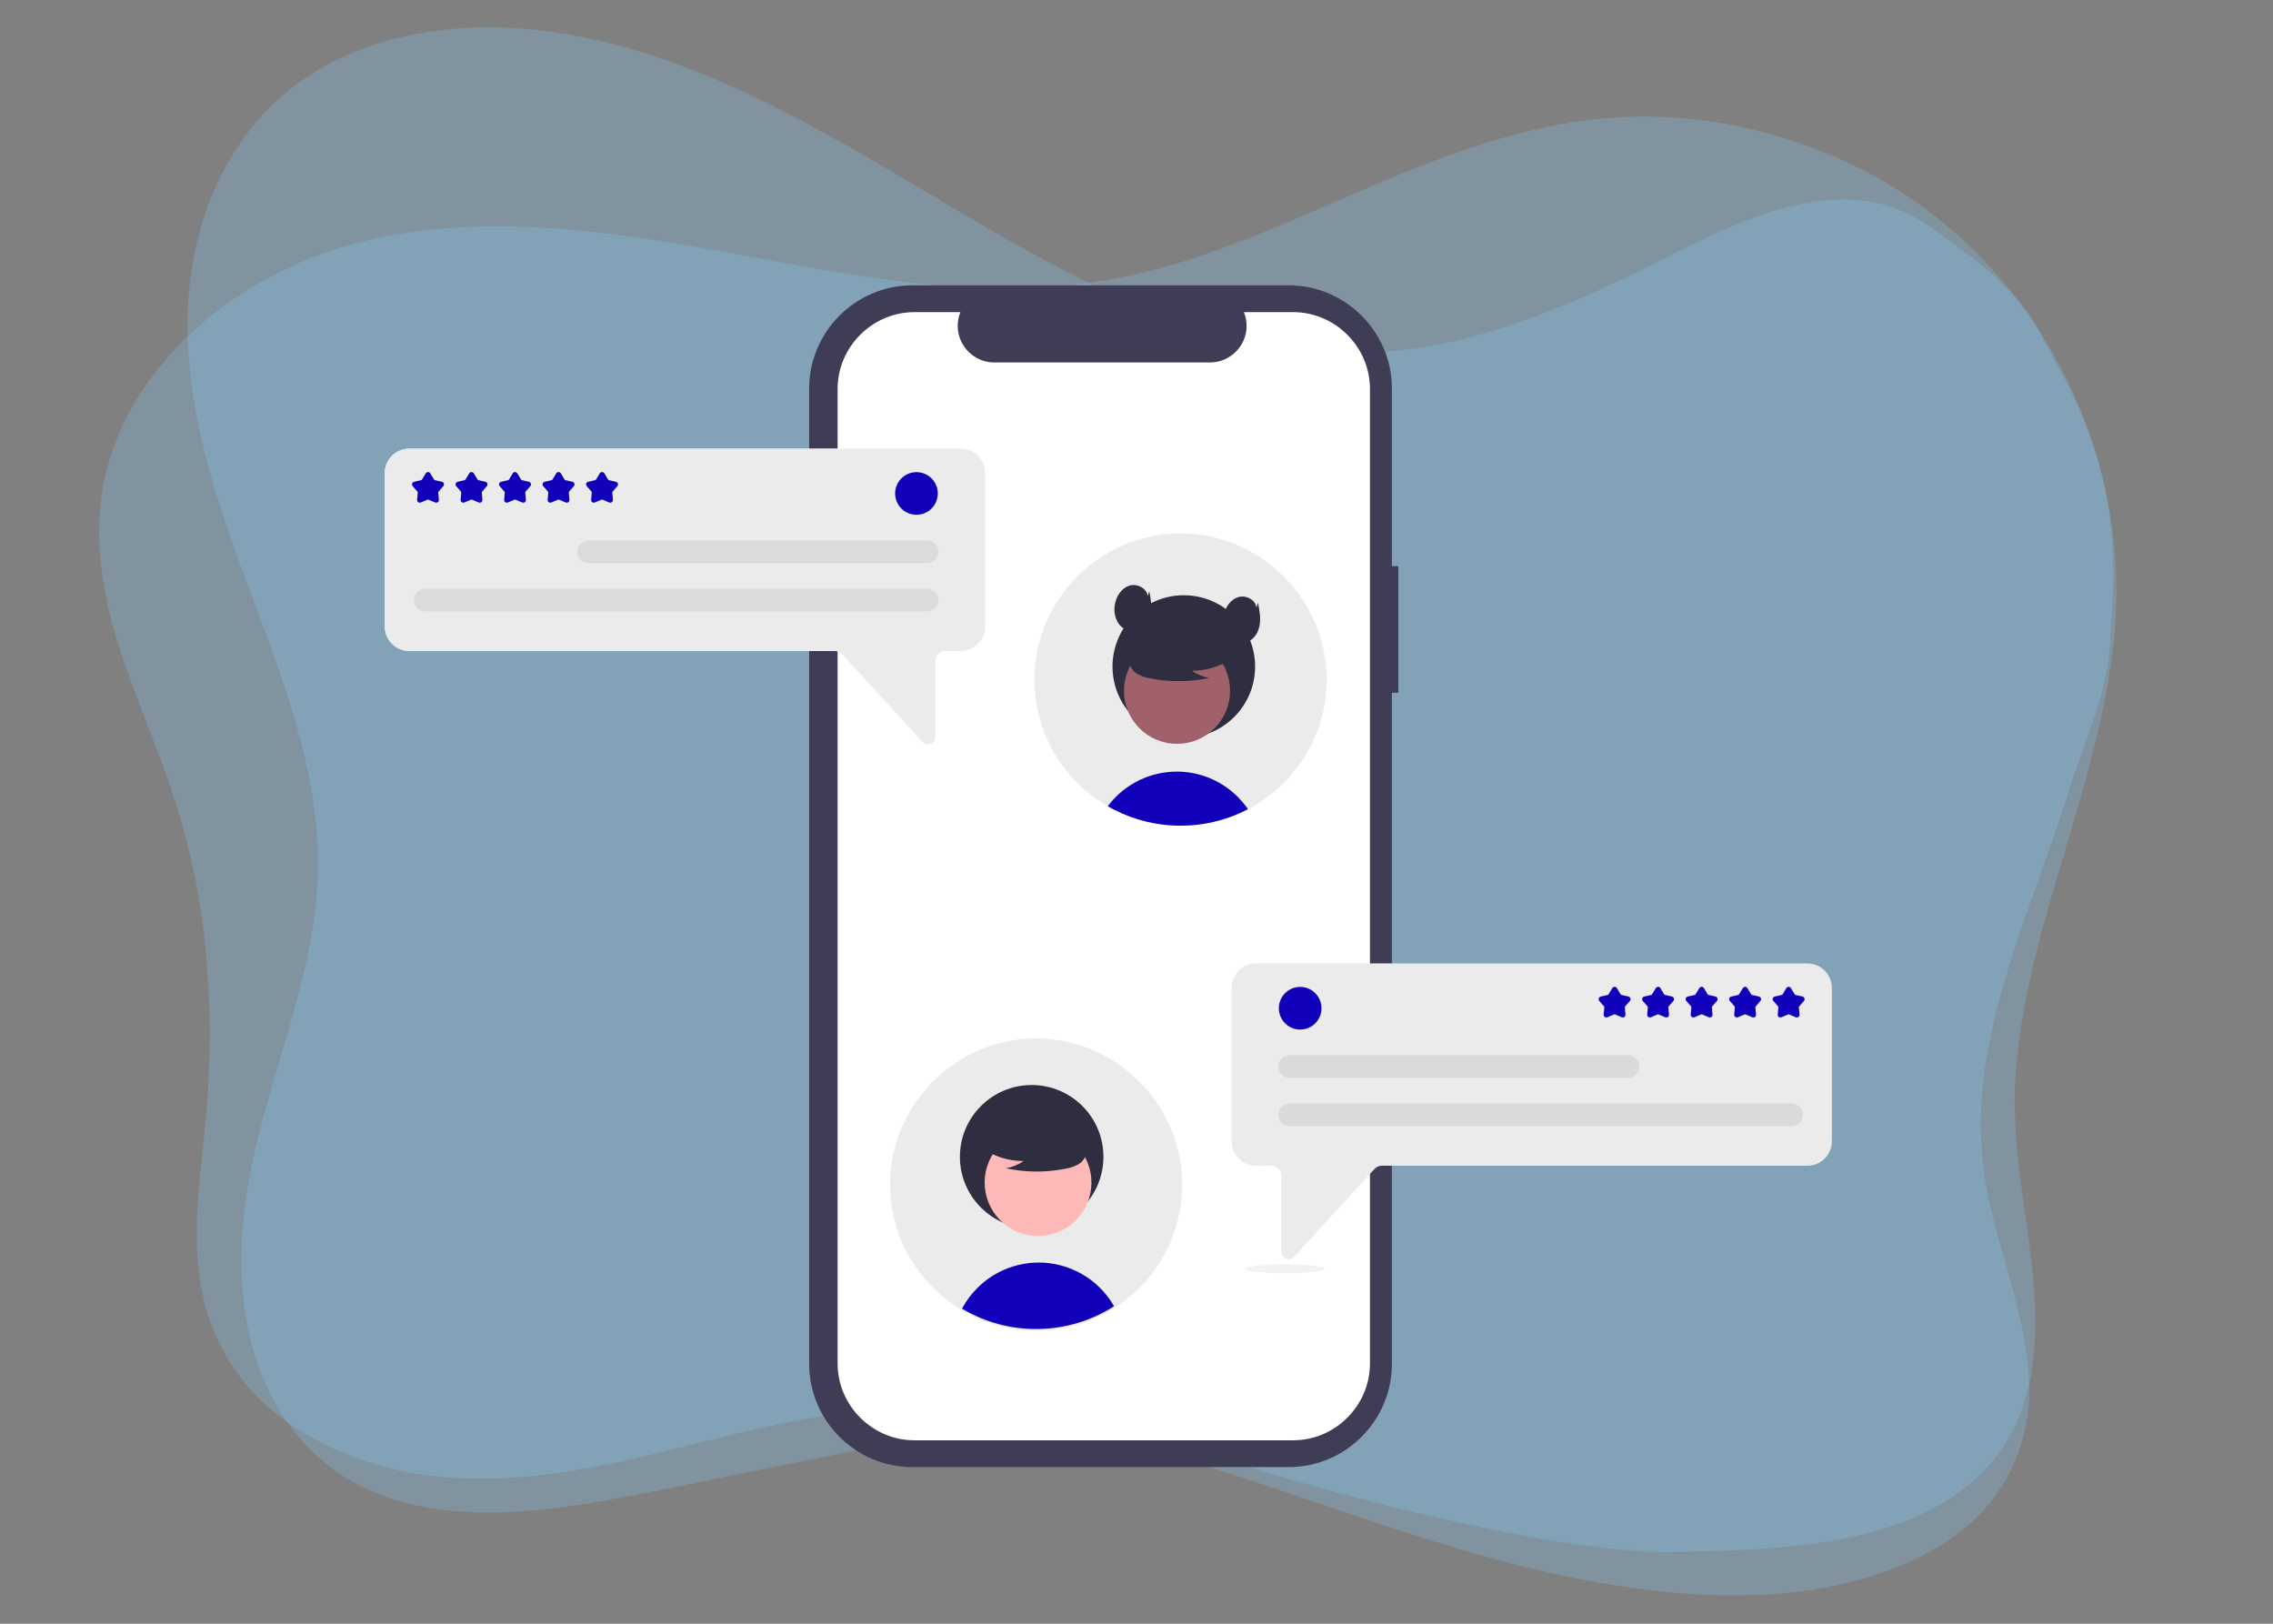 <?xml version="1.0" encoding="UTF-8" standalone="no"?>
<!DOCTYPE svg PUBLIC "-//W3C//DTD SVG 1.1//EN" "http://www.w3.org/Graphics/SVG/1.1/DTD/svg11.dtd">
<svg width="100%" height="100%" viewBox="0 0 1400 1000" version="1.1" xmlns="http://www.w3.org/2000/svg" xmlns:xlink="http://www.w3.org/1999/xlink" xml:space="preserve" xmlns:serif="http://www.serif.com/" style="fill-rule:evenodd;clip-rule:evenodd;stroke-linejoin:round;stroke-miterlimit:2;">
    <rect x="0" y="0" width="1400" height="1000" fill="#808080" stroke="none"/>
    <g transform="matrix(0.68,0,0,0.68,-2.816,-92.711)">
        <path d="M1911.3,580.8L1911.3,580.9C1921.2,627.6 1918.7,677.3 1915,724.9C1911.5,769.4 1890.9,812.1 1877.6,854.7C1851.6,938.3 1814.1,1019.8 1801.8,1106.8C1795.8,1149.1 1797.8,1191.2 1807.9,1232.8C1819.3,1279.6 1836.3,1325.2 1841.2,1373.4C1841.8,1378.9 1842.1,1384.3 1842.2,1389.8C1852,1344.4 1846.7,1294.2 1840.1,1247.9C1833.9,1204 1827.3,1160.4 1829.5,1116C1831.8,1071.1 1841.1,1027 1852.6,983.6C1875.8,896.1 1908.2,810.7 1918.4,720.3C1923.8,673.2 1921.1,626.1 1911.3,580.8M174,441.1C161.1,453.5 149.3,467 138.8,481.5C116.8,512 101.5,547.5 96.2,584.8C89.7,630.5 97.7,676.4 111.4,720.1C125.4,764.9 144.6,807.9 159.7,852.3C175.5,899.1 185.7,947.7 190.5,996.9C195.3,1046.2 195.1,1096 190.9,1145.4C186.9,1192.9 178.6,1240.8 184.3,1288.5C189.1,1328.7 204.4,1365.7 231.8,1395.8C241.7,1406.6 252.7,1416.2 264.6,1424.6C218.7,1360.1 216.3,1275.3 230.7,1200C248.7,1105.6 292.5,1015.1 292.3,917.8C292.1,815.5 247,719.8 213.5,624.6C192.6,565.4 175.7,503.4 174,441.1M1851.1,435.8C1869.8,471.9 1888.3,501.5 1902,545.3C1890.2,506.6 1873,469.7 1851.1,435.8M1493.3,241.9C1477.6,241.9 1462,242.8 1446.4,244.6C1358,254.9 1276.6,291.9 1195.8,326.8C1155.1,344.4 1114,361.5 1071.5,374.5C1045,382.6 1018.1,388.6 990.9,392.5C1049.9,421.2 1111.9,444 1177.5,452.7C1194.3,454.9 1211.2,456 1228,456C1260.2,456 1292.2,452.1 1323.6,444.6C1373.3,432.8 1420.5,413.8 1466.5,392.5C1526.4,364.7 1602,316.8 1673.5,316.8C1699.7,316.8 1725.4,323.3 1749.6,339.6C1776.1,357.5 1805.9,378.9 1828.2,403.4C1792.4,357.8 1747.2,319.3 1694.3,291.7C1632.5,259.6 1562.9,241.9 1493.3,241.9" style="fill:rgb(129,166,189);fill-opacity:0.5;fill-rule:nonzero;"/>
        <path d="M1842.3,1389.7C1835.1,1423 1819.8,1453.7 1791,1478.3C1728.4,1531.9 1637,1538.3 1558.3,1541.3C1545,1541.8 1531.68,1542.89 1518.5,1542.1C1345.88,1531.71 1244.61,1495.28 1019.3,1429.4C1017.4,1432.5 1023.5,1429.4 1019.3,1429.4C1018.4,1429.4 1017.5,1429.3 1016.6,1429.1C968.1,1417.9 918.7,1411.8 868.9,1411C865.1,1410.9 861.2,1410.9 857.4,1410.9C810.5,1410.9 763.8,1415.6 717.8,1424.7C669,1434.4 621.1,1448.1 572.6,1458.9C528.9,1468.7 484.3,1475.8 439.9,1475.8C400.1,1475.8 360.5,1470 322.2,1455.1C301.9,1447.2 282.3,1437.1 264.5,1424.5C270.1,1432.4 276.3,1439.9 283.2,1447.1C326.6,1492.3 386,1506.2 446.6,1506.2C478.1,1506.2 510,1502.4 540.1,1497.4C592.5,1488.6 644.5,1477.1 696.6,1466.7C751.5,1455.7 806.4,1444.8 861.3,1433.8C861.5,1433.8 861.7,1433.7 861.9,1433.7C882.4,1429.6 903.2,1427.6 924,1427.6C948.3,1427.6 972.6,1430.4 996.3,1436C1051,1448.9 1104.7,1466.2 1157.6,1484C1247.6,1514.1 1337.1,1547 1430.6,1565.6C1476.8,1574.8 1525.6,1581.3 1574.1,1581.3C1617.6,1581.3 1660.8,1576.1 1701.6,1563.1C1740.7,1550.6 1779.2,1530.4 1805.3,1499C1831.5,1467.3 1843,1429.2 1842.3,1389.7M1902,545.3C1905.6,557 1908.7,568.8 1911.3,580.8C1908.5,567.8 1905.4,556.1 1902,545.3M1828.1,403.4C1836.3,413.8 1844,424.6 1851.2,435.7C1845.3,424.4 1837.3,413.6 1828.1,403.4M446.3,161.1C418.8,161.1 391.4,164.1 364.4,170.7C320.8,181.3 279.6,202.4 248.3,233.7C217.8,264.3 197.1,303 185.6,343.7C176.5,376 173.2,408.6 174,441.1C216.1,400.5 269.7,371.6 325.9,356.8C368.1,345.7 411.1,341.3 454.4,341.3C510.4,341.3 566.6,348.6 621.5,357.7C719.6,374 817.5,397.6 917.4,397.6C921.2,397.6 925,397.6 928.9,397.5C949.7,397.1 970.4,395.5 990.8,392.6C960,377.6 930,361.1 900.8,344.2C815,294.6 731.9,240.3 639.2,202.8C578.5,178.2 512.4,161.1 446.3,161.1" style="fill:rgb(129,166,189);fill-opacity:0.5;fill-rule:nonzero;"/>
        <path d="M1673.4,316.8C1601.9,316.8 1526.3,364.8 1466.4,392.5C1420.5,413.8 1373.2,432.8 1323.5,444.6C1292.1,452 1260,456 1227.9,456C1211.1,456 1194.2,454.9 1177.4,452.7C1111.9,444.1 1049.8,421.2 990.8,392.5C970.4,395.4 949.7,397.1 928.9,397.4C925.1,397.5 921.2,397.5 917.4,397.5C817.5,397.5 719.6,374 621.5,357.6C566.6,348.5 510.3,341.2 454.4,341.2C411.2,341.2 368.1,345.5 325.9,356.7C269.6,371.5 216.1,400.5 174,441C175.6,503.3 192.6,565.4 213.3,624.5C246.7,719.7 291.9,815.4 292.1,917.7C292.3,1015 248.4,1105.4 230.5,1199.9C216.2,1275.2 218.5,1359.9 264.4,1424.5C282.2,1437.1 301.8,1447.2 322.1,1455.1C360.4,1470 400,1475.8 439.8,1475.8C484.2,1475.8 528.8,1468.6 572.5,1458.9C621,1448.1 668.9,1434.4 717.7,1424.7C763.7,1415.5 810.4,1410.9 857.3,1410.9C861.1,1410.9 865,1410.9 868.8,1411C918.6,1411.8 968,1417.9 1016.5,1429.1C1017.5,1429.3 1018.4,1429.4 1019.2,1429.4C1023.3,1429.4 1348.7,1542.1 1518.4,1542.1C1531.7,1542.1 1545,1541.8 1558.2,1541.3C1636.9,1538.3 1728.3,1531.9 1790.9,1478.3C1819.7,1453.7 1835,1423 1842.2,1389.7C1842.1,1384.3 1841.8,1378.8 1841.2,1373.3C1836.3,1325.2 1819.3,1279.6 1807.9,1232.7C1797.8,1191.1 1795.8,1149 1801.8,1106.7C1814.1,1019.7 1851.6,938.2 1877.6,854.6C1890.8,812 1911.5,769.2 1915,724.8C1918.7,677.2 1921.2,627.6 1911.3,580.8L1911.3,580.7C1908.7,568.7 1905.6,556.9 1902,545.2C1888.3,501.4 1869.8,471.8 1851.1,435.7C1843.9,424.6 1836.2,413.8 1828,403.4C1805.7,378.8 1775.9,357.5 1749.4,339.6C1725.4,323.2 1699.7,316.8 1673.4,316.8" style="fill:rgb(129,166,189);fill-opacity:0.9;fill-rule:nonzero;"/>
    </g>
    <g transform="matrix(1,0,0,1,24.102,48.338)">
        <g transform="matrix(1,0,0,1,212.89,127.403)">
            <ellipse cx="335.644" cy="285.661" rx="24.504" ry="2.72" style="fill:rgb(242,242,242);"/>
        </g>
        <g transform="matrix(1,0,0,1,58.538,50)">
            <path d="M778.65,250.35L774.651,250.35L774.651,140.805C774.651,106.024 746.03,77.403 711.249,77.403L479.162,77.403C444.381,77.403 415.76,106.023 415.76,140.805L415.76,741.779C415.76,776.56 444.381,805.181 479.162,805.181L711.249,805.181C746.03,805.181 774.651,776.56 774.651,741.779L774.651,328.326L778.65,328.326L778.65,250.35Z" style="fill:rgb(63,61,86);fill-rule:nonzero;"/>
        </g>
        <g transform="matrix(1,0,0,1,58.538,50)">
            <path d="M761.156,141.247L761.156,741.337C761.156,767.312 739.781,788.687 713.806,788.687L480.606,788.687C454.631,788.687 433.256,767.312 433.256,741.337L433.256,141.247C433.256,115.272 454.631,93.898 480.606,93.897L508.896,93.897C507.8,96.591 507.236,99.472 507.236,102.381C507.236,114.721 517.386,124.878 529.726,124.887L662.686,124.887C675.026,124.878 685.176,114.721 685.176,102.38C685.176,99.472 684.612,96.591 683.516,93.897L713.806,93.897C739.781,93.898 761.156,115.272 761.156,141.247Z" style="fill:white;fill-rule:nonzero;"/>
        </g>
        <g transform="matrix(1,0,0,1,58.538,50)">
            <path d="M644.5,230.173L644.487,230.173C595.121,230.173 554.5,270.795 554.5,320.16C554.5,351.513 570.886,380.688 597.66,397.003L598.24,397.343C598.72,397.633 599.2,397.913 599.68,398.183C600.49,398.663 601.3,399.123 602.13,399.563C602.69,399.853 603.25,400.153 603.81,400.433C610.057,403.622 616.66,406.059 623.48,407.693C624.89,408.033 626.3,408.343 627.74,408.603C633.265,409.65 638.877,410.176 644.5,410.173C645.92,410.173 647.33,410.143 648.74,410.073C650.72,409.983 652.68,409.827 654.62,409.603C656.97,409.343 659.29,408.99 661.58,408.543C666.205,407.653 670.753,406.399 675.18,404.793C675.74,404.583 676.3,404.373 676.85,404.163C678.36,403.583 679.843,402.963 681.3,402.303C682.9,401.583 684.477,400.817 686.03,400.003C701.596,391.851 714.466,379.353 723.07,364.033C723.11,363.953 723.16,363.873 723.2,363.793C727.791,355.555 731.048,346.641 732.85,337.383C733.948,331.729 734.5,325.983 734.5,320.224C734.5,270.843 693.881,230.201 644.5,230.173Z" style="fill:rgb(235,235,235);fill-rule:nonzero;"/>
        </g>
        <g transform="matrix(1,0,0,1,58.538,50)">
            <path d="M686.03,400.003C684.48,400.813 682.903,401.58 681.3,402.303C679.84,402.963 678.357,403.583 676.85,404.163C676.3,404.373 675.74,404.583 675.18,404.793C670.753,406.399 666.205,407.653 661.58,408.543C659.29,408.993 656.97,409.347 654.62,409.603C652.68,409.823 650.72,409.98 648.74,410.073C647.33,410.143 645.92,410.173 644.5,410.173C638.877,410.176 633.265,409.65 627.74,408.603C626.3,408.343 624.89,408.033 623.48,407.693C616.66,406.059 610.057,403.622 603.81,400.433C603.25,400.153 602.69,399.853 602.13,399.563C601.3,399.123 600.49,398.663 599.68,398.183C600.07,397.643 600.49,397.113 600.92,396.593C610.982,384.124 626.17,376.863 642.193,376.863C656.3,376.863 669.84,382.492 679.79,392.493C681.614,394.324 683.305,396.282 684.85,398.353C685.26,398.893 685.65,399.443 686.03,400.003Z" style="fill:rgb(16,0,186);fill-rule:nonzero;"/>
        </g>
        <g transform="matrix(1,0,0,1,212.89,127.403)">
            <circle cx="492.143" cy="234.764" r="43.91" style="fill:rgb(47,46,65);"/>
        </g>
        <g transform="matrix(0.877,-0.48,0.48,0.877,-19.797,398.309)">
            <circle cx="642.499" cy="327.462" r="32.681" style="fill:rgb(160,97,106);"/>
        </g>
        <g transform="matrix(1,0,0,1,58.538,50)">
            <path d="M676.839,306.906C669.372,312.052 660.506,314.792 651.437,314.756C654.672,316.999 658.356,318.515 662.233,319.198C650.174,321.784 637.71,321.854 625.623,319.403C622.936,318.973 620.343,318.082 617.959,316.771C615.557,315.43 613.836,313.128 613.228,310.445C612.425,305.856 616.001,301.687 619.716,298.878C631.229,290.305 646.009,287.352 659.933,290.841C664.425,292.002 668.926,293.965 671.844,297.572C674.762,301.18 675.626,306.742 672.846,310.457L676.839,306.906Z" style="fill:rgb(47,46,65);fill-rule:nonzero;"/>
        </g>
        <g transform="matrix(1,0,0,1,58.538,50)">
            <path d="M624.26,268.863C623.787,263.895 617.701,260.836 612.942,262.337C608.182,263.837 605.057,268.63 604.113,273.53C603.195,277.696 603.975,282.061 606.278,285.652C608.684,289.114 613.105,291.275 617.228,290.396C621.935,289.393 625.196,284.797 626.13,280.075C627.063,275.354 626.136,270.486 625.211,265.763L624.26,268.863Z" style="fill:rgb(47,46,65);fill-rule:nonzero;"/>
        </g>
        <g transform="matrix(1,0,0,1,58.538,50)">
            <path d="M691.242,275.96C690.769,270.992 684.683,267.933 679.924,269.434C675.165,270.934 672.04,275.727 671.095,280.627C670.178,284.793 670.957,289.158 673.261,292.749C675.666,296.212 680.087,298.372 684.211,297.493C688.918,296.49 692.179,291.894 693.112,287.172C694.045,282.451 693.119,277.583 692.193,272.86L691.242,275.96Z" style="fill:rgb(47,46,65);fill-rule:nonzero;"/>
        </g>
        <g transform="matrix(1,0,0,1,212.89,127.403)">
            <g transform="matrix(1,0,0,1,-154.353,-77.403)">
                <path d="M709.419,676.831C707.687,676.166 706.541,674.49 706.549,672.635L706.549,625.602C706.545,622.309 703.837,619.601 700.544,619.597L690.913,619.597C682.683,619.588 675.913,612.818 675.904,604.587L675.904,510.025C675.913,501.795 682.683,495.025 690.913,495.016L1030.64,495.016C1038.87,495.025 1045.64,501.795 1045.65,510.025L1045.65,604.587C1045.64,612.818 1038.87,619.588 1030.64,619.597L768.419,619.597C766.737,619.599 765.13,620.305 763.992,621.544L714.37,675.677C713.524,676.608 712.322,677.14 711.064,677.142C710.501,677.141 709.943,677.036 709.419,676.831Z" style="fill:rgb(235,235,235);fill-rule:nonzero;"/>
            </g>
            <circle cx="563.816" cy="445.193" r="13.134" style="fill:rgb(16,0,186);"/>
            <g transform="matrix(1,0,0,1,-154.353,-77.403)">
                <path d="M1020.76,595.269L711.684,595.269C711.682,595.269 711.679,595.269 711.676,595.269C707.833,595.269 704.671,592.107 704.671,588.265C704.671,584.422 707.833,581.26 711.676,581.26C711.679,581.26 711.682,581.26 711.684,581.26L1020.76,581.26C1024.61,581.26 1027.77,584.422 1027.77,588.265C1027.77,592.107 1024.61,595.269 1020.76,595.269Z" style="fill:rgb(218,218,218);fill-rule:nonzero;"/>
            </g>
            <g transform="matrix(1,0,0,1,-154.353,-77.403)">
                <path d="M920.073,565.5L711.684,565.5C711.682,565.5 711.679,565.5 711.676,565.5C707.833,565.5 704.671,562.338 704.671,558.495C704.671,554.652 707.833,551.49 711.676,551.49C711.679,551.49 711.682,551.49 711.684,551.49L920.073,551.49C923.912,551.495 927.069,554.656 927.069,558.495C927.069,562.335 923.912,565.495 920.073,565.5Z" style="fill:rgb(218,218,218);fill-rule:nonzero;"/>
            </g>
            <g transform="matrix(0.185,0,0,0.185,739.582,352.22)">
                <path d="M668.586,435.551C670.188,432.894 673.064,431.27 676.167,431.27C679.269,431.27 682.145,432.894 683.747,435.551L696.15,456.118C696.474,456.656 696.903,457.123 697.411,457.492C697.919,457.861 698.495,458.124 699.107,458.266L722.5,463.707C725.522,464.409 727.955,466.643 728.914,469.593C729.873,472.544 729.217,475.781 727.185,478.126L711.457,496.277C711.046,496.752 710.734,497.304 710.541,497.901C710.347,498.498 710.274,499.127 710.328,499.753L712.383,523.683C712.648,526.774 711.276,529.778 708.766,531.602C706.257,533.425 702.975,533.802 700.117,532.594L677.994,523.245C677.416,523.001 676.794,522.875 676.167,522.875C675.539,522.875 674.918,523.001 674.34,523.245L652.216,532.594C649.358,533.802 646.077,533.425 643.567,531.602C641.057,529.778 639.685,526.774 639.95,523.683L642.005,499.753C642.059,499.127 641.987,498.498 641.793,497.901C641.599,497.304 641.287,496.752 640.876,496.277L625.148,478.126C623.116,475.781 622.461,472.544 623.419,469.593C624.378,466.643 626.811,464.409 629.833,463.707L653.227,458.266C653.838,458.124 654.415,457.861 654.922,457.492C655.43,457.123 655.859,456.656 656.183,456.118L668.586,435.551Z" style="fill:rgb(16,0,186);"/>
            </g>
            <g transform="matrix(0.185,0,0,0.185,712.783,352.22)">
                <path d="M668.586,435.551C670.188,432.894 673.064,431.27 676.167,431.27C679.269,431.27 682.145,432.894 683.747,435.551L696.15,456.118C696.474,456.656 696.903,457.123 697.411,457.492C697.919,457.861 698.495,458.124 699.107,458.266L722.5,463.707C725.522,464.409 727.955,466.643 728.914,469.593C729.873,472.544 729.217,475.781 727.185,478.126L711.457,496.277C711.046,496.752 710.734,497.304 710.541,497.901C710.347,498.498 710.274,499.127 710.328,499.753L712.383,523.683C712.648,526.774 711.276,529.778 708.766,531.602C706.257,533.425 702.975,533.802 700.117,532.594L677.994,523.245C677.416,523.001 676.794,522.875 676.167,522.875C675.539,522.875 674.918,523.001 674.34,523.245L652.216,532.594C649.358,533.802 646.077,533.425 643.567,531.602C641.057,529.778 639.685,526.774 639.95,523.683L642.005,499.753C642.059,499.127 641.987,498.498 641.793,497.901C641.599,497.304 641.287,496.752 640.876,496.277L625.148,478.126C623.116,475.781 622.461,472.544 623.419,469.593C624.378,466.643 626.811,464.409 629.833,463.707L653.227,458.266C653.838,458.124 654.415,457.861 654.922,457.492C655.43,457.123 655.859,456.656 656.183,456.118L668.586,435.551Z" style="fill:rgb(16,0,186);"/>
            </g>
            <g transform="matrix(0.185,0,0,0.185,685.984,352.22)">
                <path d="M668.586,435.551C670.188,432.894 673.064,431.27 676.167,431.27C679.269,431.27 682.145,432.894 683.747,435.551L696.15,456.118C696.474,456.656 696.903,457.123 697.411,457.492C697.919,457.861 698.495,458.124 699.107,458.266L722.5,463.707C725.522,464.409 727.955,466.643 728.914,469.593C729.873,472.544 729.217,475.781 727.185,478.126L711.457,496.277C711.046,496.752 710.734,497.304 710.541,497.901C710.347,498.498 710.274,499.127 710.328,499.753L712.383,523.683C712.648,526.774 711.276,529.778 708.766,531.602C706.257,533.425 702.975,533.802 700.117,532.594L677.994,523.245C677.416,523.001 676.794,522.875 676.167,522.875C675.539,522.875 674.918,523.001 674.34,523.245L652.216,532.594C649.358,533.802 646.077,533.425 643.567,531.602C641.057,529.778 639.685,526.774 639.95,523.683L642.005,499.753C642.059,499.127 641.987,498.498 641.793,497.901C641.599,497.304 641.287,496.752 640.876,496.277L625.148,478.126C623.116,475.781 622.461,472.544 623.419,469.593C624.378,466.643 626.811,464.409 629.833,463.707L653.227,458.266C653.838,458.124 654.415,457.861 654.922,457.492C655.43,457.123 655.859,456.656 656.183,456.118L668.586,435.551Z" style="fill:rgb(16,0,186);"/>
            </g>
            <g transform="matrix(0.185,0,0,0.185,659.185,352.22)">
                <path d="M668.586,435.551C670.188,432.894 673.064,431.27 676.167,431.27C679.269,431.27 682.145,432.894 683.747,435.551L696.15,456.118C696.474,456.656 696.903,457.123 697.411,457.492C697.919,457.861 698.495,458.124 699.107,458.266L722.5,463.707C725.522,464.409 727.955,466.643 728.914,469.593C729.873,472.544 729.217,475.781 727.185,478.126L711.457,496.277C711.046,496.752 710.734,497.304 710.541,497.901C710.347,498.498 710.274,499.127 710.328,499.753L712.383,523.683C712.648,526.774 711.276,529.778 708.766,531.602C706.257,533.425 702.975,533.802 700.117,532.594L677.994,523.245C677.416,523.001 676.794,522.875 676.167,522.875C675.539,522.875 674.918,523.001 674.34,523.245L652.216,532.594C649.358,533.802 646.077,533.425 643.567,531.602C641.057,529.778 639.685,526.774 639.95,523.683L642.005,499.753C642.059,499.127 641.987,498.498 641.793,497.901C641.599,497.304 641.287,496.752 640.876,496.277L625.148,478.126C623.116,475.781 622.461,472.544 623.419,469.593C624.378,466.643 626.811,464.409 629.833,463.707L653.227,458.266C653.838,458.124 654.415,457.861 654.922,457.492C655.43,457.123 655.859,456.656 656.183,456.118L668.586,435.551Z" style="fill:rgb(16,0,186);"/>
            </g>
            <g transform="matrix(0.185,0,0,0.185,632.385,352.22)">
                <path d="M668.586,435.551C670.188,432.894 673.064,431.27 676.167,431.27C679.269,431.27 682.145,432.894 683.747,435.551L696.15,456.118C696.474,456.656 696.903,457.123 697.411,457.492C697.919,457.861 698.495,458.124 699.107,458.266L722.5,463.707C725.522,464.409 727.955,466.643 728.914,469.593C729.873,472.544 729.217,475.781 727.185,478.126L711.457,496.277C711.046,496.752 710.734,497.304 710.541,497.901C710.347,498.498 710.274,499.127 710.328,499.753L712.383,523.683C712.648,526.774 711.276,529.778 708.766,531.602C706.257,533.425 702.975,533.802 700.117,532.594L677.994,523.245C677.416,523.001 676.794,522.875 676.167,522.875C675.539,522.875 674.918,523.001 674.34,523.245L652.216,532.594C649.358,533.802 646.077,533.425 643.567,531.602C641.057,529.778 639.685,526.774 639.95,523.683L642.005,499.753C642.059,499.127 641.987,498.498 641.793,497.901C641.599,497.304 641.287,496.752 640.876,496.277L625.148,478.126C623.116,475.781 622.461,472.544 623.419,469.593C624.378,466.643 626.811,464.409 629.833,463.707L653.227,458.266C653.838,458.124 654.415,457.861 654.922,457.492C655.43,457.123 655.859,456.656 656.183,456.118L668.586,435.551Z" style="fill:rgb(16,0,186);"/>
            </g>
        </g>
        <g transform="matrix(-1,0,0,1,1104.19,-189.625)">
            <g transform="matrix(1,0,0,1,-154.353,-77.403)">
                <path d="M709.419,676.831C707.687,676.166 706.541,674.49 706.549,672.635L706.549,625.602C706.545,622.309 703.837,619.601 700.544,619.597L690.913,619.597C682.683,619.588 675.913,612.818 675.904,604.587L675.904,510.025C675.913,501.795 682.683,495.025 690.913,495.016L1030.64,495.016C1038.87,495.025 1045.64,501.795 1045.65,510.025L1045.65,604.587C1045.64,612.818 1038.87,619.588 1030.64,619.597L768.419,619.597C766.737,619.599 765.13,620.305 763.992,621.544L714.37,675.677C713.524,676.608 712.322,677.14 711.064,677.142C710.501,677.141 709.943,677.036 709.419,676.831Z" style="fill:white;fill-rule:nonzero;"/>
            </g>
            <g transform="matrix(1,0,0,1,-154.353,-77.403)">
                <path d="M709.419,676.831C707.687,676.166 706.541,674.49 706.549,672.635L706.549,625.602C706.545,622.309 703.837,619.601 700.544,619.597L690.913,619.597C682.683,619.588 675.913,612.818 675.904,604.587L675.904,510.025C675.913,501.795 682.683,495.025 690.913,495.016L1030.64,495.016C1038.87,495.025 1045.64,501.795 1045.65,510.025L1045.65,604.587C1045.64,612.818 1038.87,619.588 1030.64,619.597L768.419,619.597C766.737,619.599 765.13,620.305 763.992,621.544L714.37,675.677C713.524,676.608 712.322,677.14 711.064,677.142C710.501,677.141 709.943,677.036 709.419,676.831Z" style="fill:rgb(235,235,235);fill-rule:nonzero;"/>
            </g>
            <circle cx="563.816" cy="445.193" r="13.134" style="fill:rgb(16,0,186);"/>
            <g transform="matrix(1,0,0,1,-154.353,-77.403)">
                <path d="M1020.76,595.269L711.684,595.269C711.682,595.269 711.679,595.269 711.676,595.269C707.833,595.269 704.671,592.107 704.671,588.265C704.671,584.422 707.833,581.26 711.676,581.26C711.679,581.26 711.682,581.26 711.684,581.26L1020.76,581.26C1024.61,581.26 1027.77,584.422 1027.77,588.265C1027.77,592.107 1024.61,595.269 1020.76,595.269Z" style="fill:rgb(219,219,219);fill-rule:nonzero;"/>
            </g>
            <g transform="matrix(1,0,0,1,-154.353,-77.403)">
                <path d="M920.073,565.5L711.684,565.5C711.682,565.5 711.679,565.5 711.676,565.5C707.833,565.5 704.671,562.338 704.671,558.495C704.671,554.652 707.833,551.49 711.676,551.49C711.679,551.49 711.682,551.49 711.684,551.49L920.073,551.49C923.912,551.495 927.069,554.656 927.069,558.495C927.069,562.335 923.912,565.495 920.073,565.5Z" style="fill:rgb(219,219,219);fill-rule:nonzero;"/>
            </g>
            <g transform="matrix(0.185,0,0,0.185,739.582,352.22)">
                <path d="M668.586,435.551C670.188,432.894 673.064,431.27 676.167,431.27C679.269,431.27 682.145,432.894 683.747,435.551L696.15,456.118C696.474,456.656 696.903,457.123 697.411,457.492C697.919,457.861 698.495,458.124 699.107,458.266L722.5,463.707C725.522,464.409 727.955,466.643 728.914,469.593C729.873,472.544 729.217,475.781 727.185,478.126L711.457,496.277C711.046,496.752 710.734,497.304 710.541,497.901C710.347,498.498 710.274,499.127 710.328,499.753L712.383,523.683C712.648,526.774 711.276,529.778 708.766,531.602C706.257,533.425 702.975,533.802 700.117,532.594L677.994,523.245C677.416,523.001 676.794,522.875 676.167,522.875C675.539,522.875 674.918,523.001 674.34,523.245L652.216,532.594C649.358,533.802 646.077,533.425 643.567,531.602C641.057,529.778 639.685,526.774 639.95,523.683L642.005,499.753C642.059,499.127 641.987,498.498 641.793,497.901C641.599,497.304 641.287,496.752 640.876,496.277L625.148,478.126C623.116,475.781 622.461,472.544 623.419,469.593C624.378,466.643 626.811,464.409 629.833,463.707L653.227,458.266C653.838,458.124 654.415,457.861 654.922,457.492C655.43,457.123 655.859,456.656 656.183,456.118L668.586,435.551Z" style="fill:rgb(16,0,186);"/>
            </g>
            <g transform="matrix(0.185,0,0,0.185,712.783,352.22)">
                <path d="M668.586,435.551C670.188,432.894 673.064,431.27 676.167,431.27C679.269,431.27 682.145,432.894 683.747,435.551L696.15,456.118C696.474,456.656 696.903,457.123 697.411,457.492C697.919,457.861 698.495,458.124 699.107,458.266L722.5,463.707C725.522,464.409 727.955,466.643 728.914,469.593C729.873,472.544 729.217,475.781 727.185,478.126L711.457,496.277C711.046,496.752 710.734,497.304 710.541,497.901C710.347,498.498 710.274,499.127 710.328,499.753L712.383,523.683C712.648,526.774 711.276,529.778 708.766,531.602C706.257,533.425 702.975,533.802 700.117,532.594L677.994,523.245C677.416,523.001 676.794,522.875 676.167,522.875C675.539,522.875 674.918,523.001 674.34,523.245L652.216,532.594C649.358,533.802 646.077,533.425 643.567,531.602C641.057,529.778 639.685,526.774 639.95,523.683L642.005,499.753C642.059,499.127 641.987,498.498 641.793,497.901C641.599,497.304 641.287,496.752 640.876,496.277L625.148,478.126C623.116,475.781 622.461,472.544 623.419,469.593C624.378,466.643 626.811,464.409 629.833,463.707L653.227,458.266C653.838,458.124 654.415,457.861 654.922,457.492C655.43,457.123 655.859,456.656 656.183,456.118L668.586,435.551Z" style="fill:rgb(16,0,186);"/>
            </g>
            <g transform="matrix(0.185,0,0,0.185,685.984,352.22)">
                <path d="M668.586,435.551C670.188,432.894 673.064,431.27 676.167,431.27C679.269,431.27 682.145,432.894 683.747,435.551L696.15,456.118C696.474,456.656 696.903,457.123 697.411,457.492C697.919,457.861 698.495,458.124 699.107,458.266L722.5,463.707C725.522,464.409 727.955,466.643 728.914,469.593C729.873,472.544 729.217,475.781 727.185,478.126L711.457,496.277C711.046,496.752 710.734,497.304 710.541,497.901C710.347,498.498 710.274,499.127 710.328,499.753L712.383,523.683C712.648,526.774 711.276,529.778 708.766,531.602C706.257,533.425 702.975,533.802 700.117,532.594L677.994,523.245C677.416,523.001 676.794,522.875 676.167,522.875C675.539,522.875 674.918,523.001 674.34,523.245L652.216,532.594C649.358,533.802 646.077,533.425 643.567,531.602C641.057,529.778 639.685,526.774 639.95,523.683L642.005,499.753C642.059,499.127 641.987,498.498 641.793,497.901C641.599,497.304 641.287,496.752 640.876,496.277L625.148,478.126C623.116,475.781 622.461,472.544 623.419,469.593C624.378,466.643 626.811,464.409 629.833,463.707L653.227,458.266C653.838,458.124 654.415,457.861 654.922,457.492C655.43,457.123 655.859,456.656 656.183,456.118L668.586,435.551Z" style="fill:rgb(16,0,186);"/>
            </g>
            <g transform="matrix(0.185,0,0,0.185,659.185,352.22)">
                <path d="M668.586,435.551C670.188,432.894 673.064,431.27 676.167,431.27C679.269,431.27 682.145,432.894 683.747,435.551L696.15,456.118C696.474,456.656 696.903,457.123 697.411,457.492C697.919,457.861 698.495,458.124 699.107,458.266L722.5,463.707C725.522,464.409 727.955,466.643 728.914,469.593C729.873,472.544 729.217,475.781 727.185,478.126L711.457,496.277C711.046,496.752 710.734,497.304 710.541,497.901C710.347,498.498 710.274,499.127 710.328,499.753L712.383,523.683C712.648,526.774 711.276,529.778 708.766,531.602C706.257,533.425 702.975,533.802 700.117,532.594L677.994,523.245C677.416,523.001 676.794,522.875 676.167,522.875C675.539,522.875 674.918,523.001 674.34,523.245L652.216,532.594C649.358,533.802 646.077,533.425 643.567,531.602C641.057,529.778 639.685,526.774 639.95,523.683L642.005,499.753C642.059,499.127 641.987,498.498 641.793,497.901C641.599,497.304 641.287,496.752 640.876,496.277L625.148,478.126C623.116,475.781 622.461,472.544 623.419,469.593C624.378,466.643 626.811,464.409 629.833,463.707L653.227,458.266C653.838,458.124 654.415,457.861 654.922,457.492C655.43,457.123 655.859,456.656 656.183,456.118L668.586,435.551Z" style="fill:rgb(16,0,186);"/>
            </g>
            <g transform="matrix(0.185,0,0,0.185,632.385,352.22)">
                <path d="M668.586,435.551C670.188,432.894 673.064,431.27 676.167,431.27C679.269,431.27 682.145,432.894 683.747,435.551L696.15,456.118C696.474,456.656 696.903,457.123 697.411,457.492C697.919,457.861 698.495,458.124 699.107,458.266L722.5,463.707C725.522,464.409 727.955,466.643 728.914,469.593C729.873,472.544 729.217,475.781 727.185,478.126L711.457,496.277C711.046,496.752 710.734,497.304 710.541,497.901C710.347,498.498 710.274,499.127 710.328,499.753L712.383,523.683C712.648,526.774 711.276,529.778 708.766,531.602C706.257,533.425 702.975,533.802 700.117,532.594L677.994,523.245C677.416,523.001 676.794,522.875 676.167,522.875C675.539,522.875 674.918,523.001 674.34,523.245L652.216,532.594C649.358,533.802 646.077,533.425 643.567,531.602C641.057,529.778 639.685,526.774 639.95,523.683L642.005,499.753C642.059,499.127 641.987,498.498 641.793,497.901C641.599,497.304 641.287,496.752 640.876,496.277L625.148,478.126C623.116,475.781 622.461,472.544 623.419,469.593C624.378,466.643 626.811,464.409 629.833,463.707L653.227,458.266C653.838,458.124 654.415,457.861 654.922,457.492C655.43,457.123 655.859,456.656 656.183,456.118L668.586,435.551Z" style="fill:rgb(16,0,186);"/>
            </g>
        </g>
        <g transform="matrix(1,0,0,1,58.538,50)">
            <path d="M555.5,721.173C506.153,721.158 465.556,680.548 465.556,631.201C465.556,581.844 506.171,541.229 555.528,541.229C590.872,541.229 621.734,562.056 636.408,592.006C642.226,603.88 645.5,617.188 645.5,631.201C645.5,661.83 629.859,690.429 604.071,706.954C589.578,716.247 572.716,721.184 555.5,721.173Z" style="fill:rgb(235,235,235);fill-rule:nonzero;"/>
        </g>
        <g transform="matrix(1,0,0,1,58.538,50)">
            <path d="M603.53,706.113C575.16,724.28 538.814,724.858 509.88,707.603C512.379,702.951 515.546,698.689 519.28,694.953C529.304,684.881 542.943,679.213 557.153,679.213C576.052,679.213 593.597,689.24 603.19,705.523C603.3,705.713 603.42,705.913 603.53,706.113Z" style="fill:rgb(16,0,186);fill-rule:nonzero;"/>
        </g>
        <g transform="matrix(1,0,0,1,212.89,127.403)">
            <circle cx="398.443" cy="536.688" r="44.202" style="fill:rgb(47,46,65);"/>
        </g>
        <g transform="matrix(0.48,-0.877,0.877,0.48,-204.075,866.132)">
            <circle cx="556.819" cy="629.489" r="32.898" style="fill:rgb(255,184,184);"/>
        </g>
        <g transform="matrix(1,0,0,1,58.538,50)">
            <path d="M522.25,608.796C529.767,613.977 538.692,616.735 547.821,616.698C544.564,618.956 540.857,620.482 536.954,621.169C549.093,623.773 561.639,623.844 573.807,621.376C576.512,620.943 579.121,620.046 581.522,618.727C583.94,617.376 585.672,615.059 586.284,612.358C587.092,607.739 583.493,603.542 579.753,600.714C568.163,592.085 553.285,589.112 539.269,592.624C534.746,593.793 530.216,595.768 527.279,599.4C524.341,603.032 523.471,608.631 526.27,612.371L522.25,608.796Z" style="fill:rgb(47,46,65);fill-rule:nonzero;"/>
        </g>
        <g transform="matrix(1,0,0,1,212.89,127.403)">
            <ellipse cx="554.644" cy="605.661" rx="24.504" ry="2.72" style="fill:rgb(242,242,242);"/>
        </g>
    </g>
</svg>
